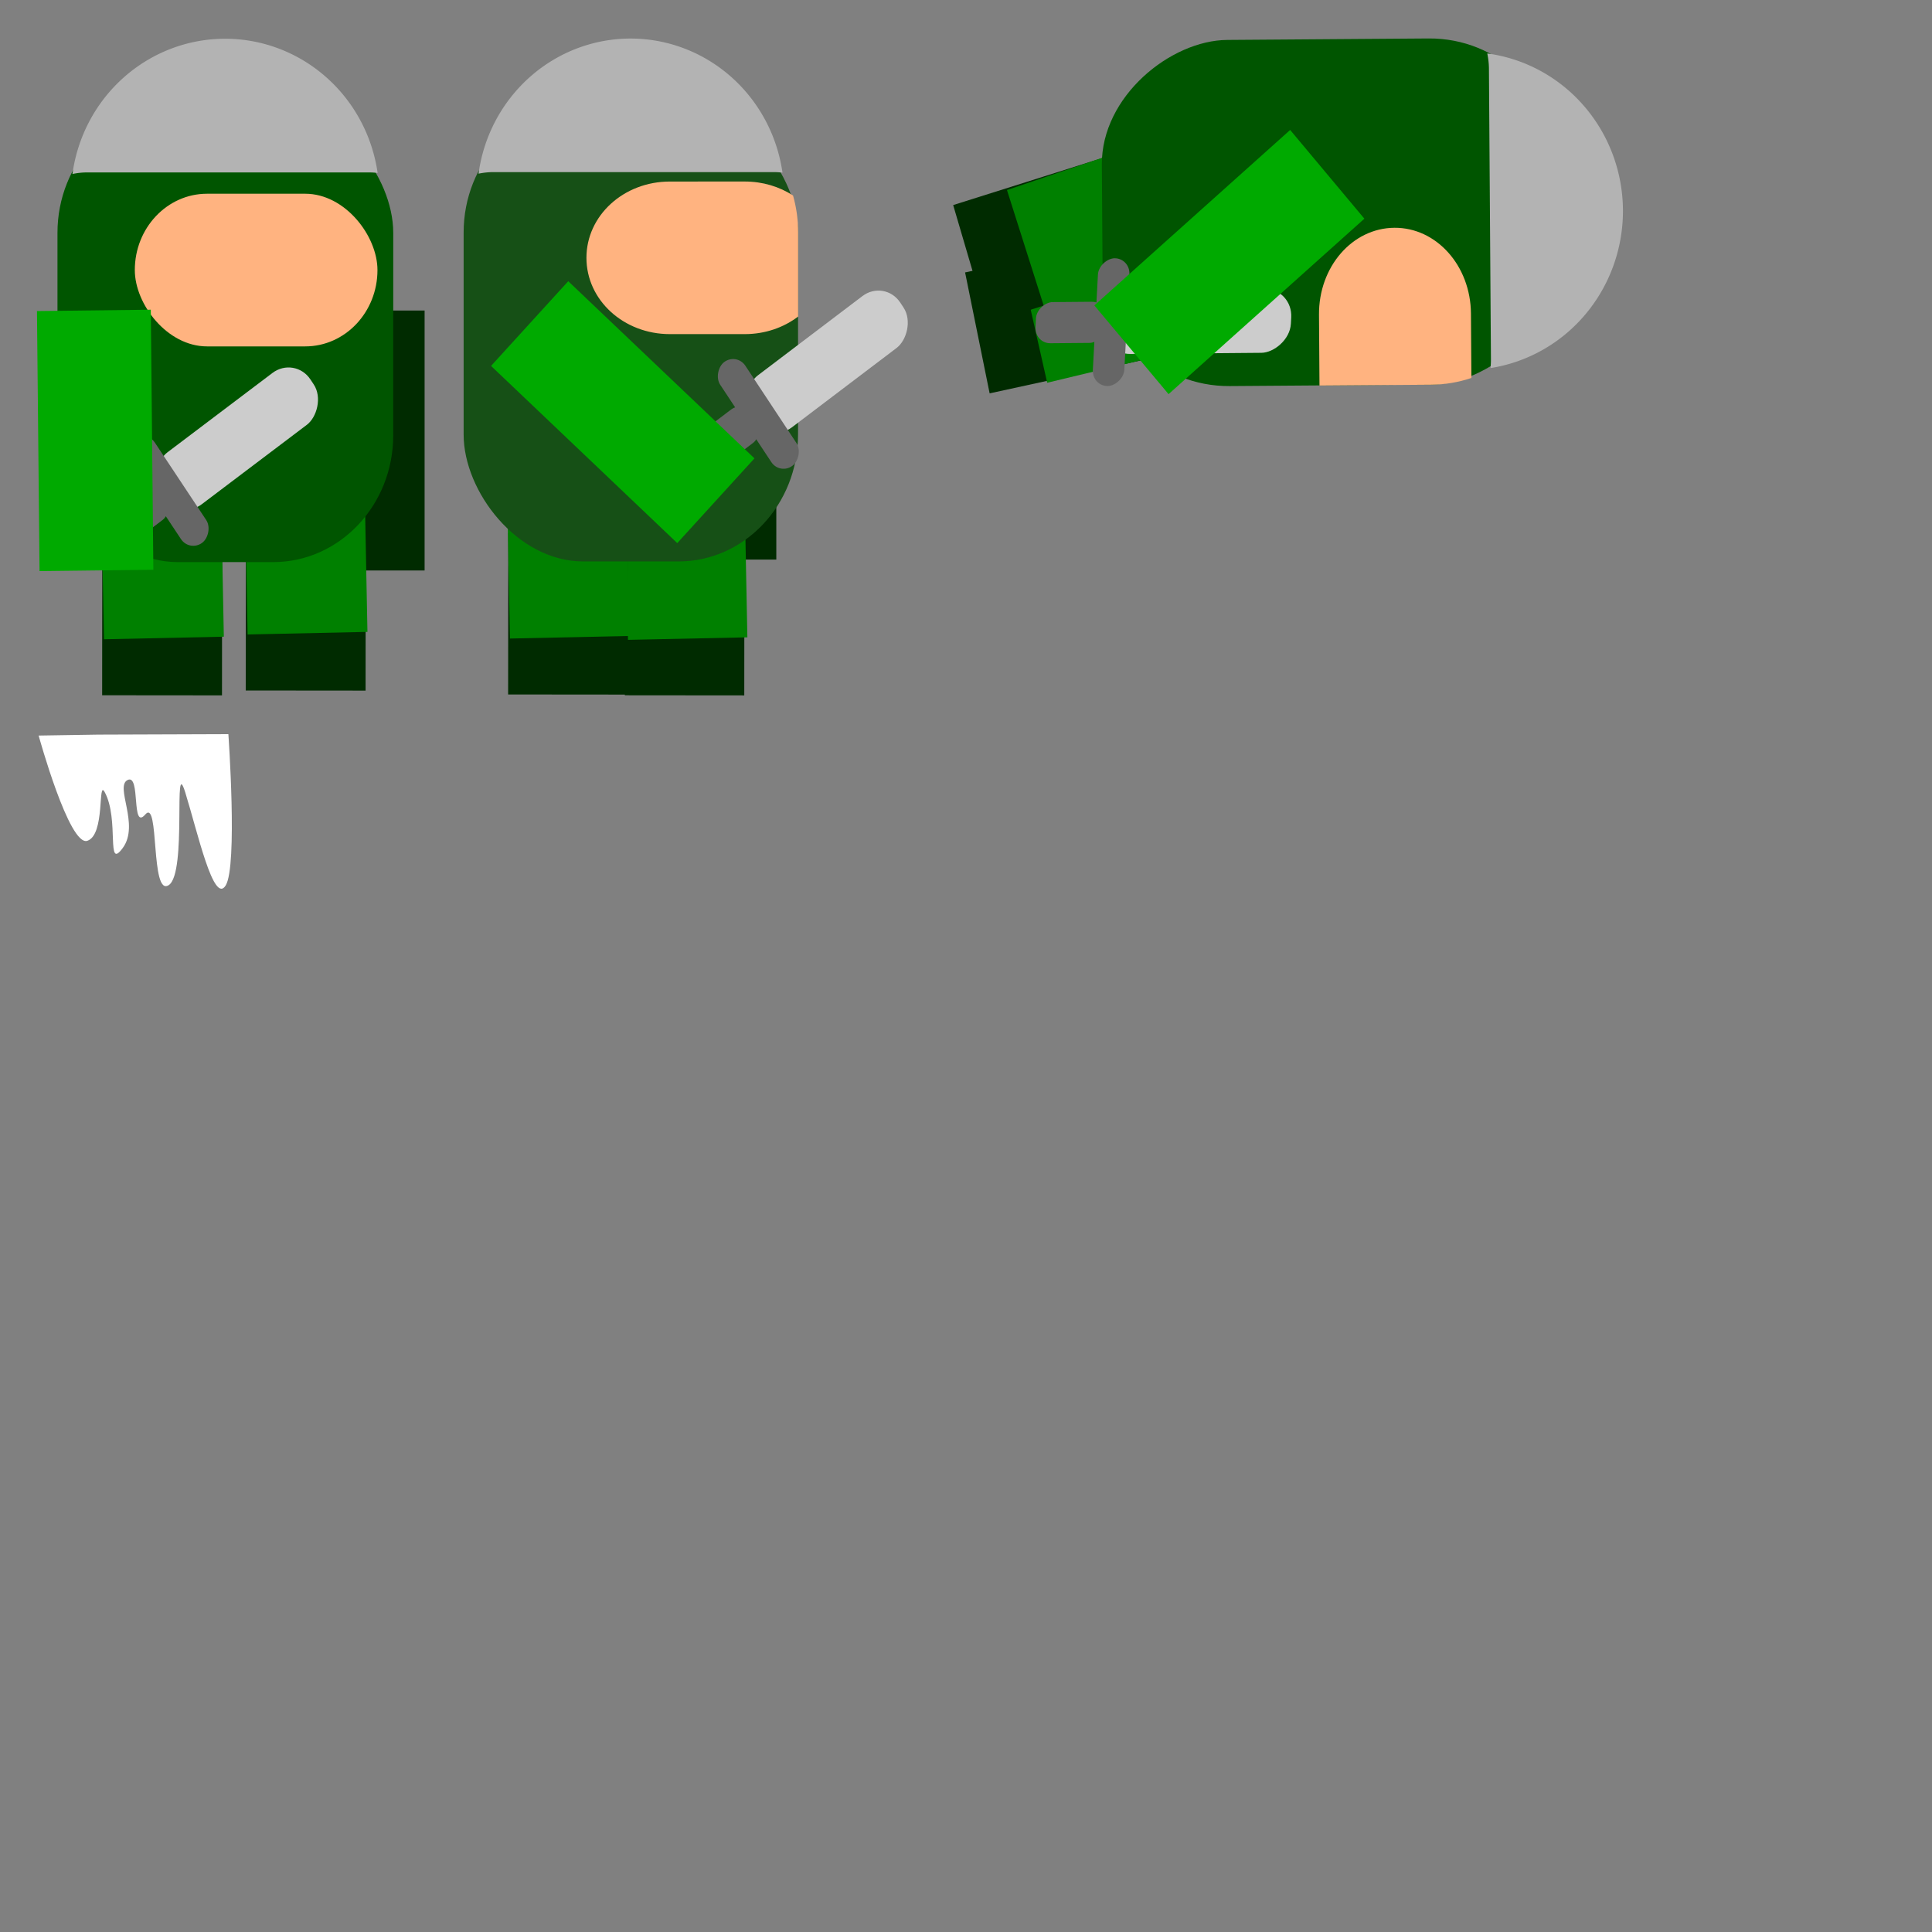 <?xml version="1.0" encoding="UTF-8" standalone="no"?>
<!-- Created with Inkscape (http://www.inkscape.org/) -->

<svg
   width="500"
   height="500"
   viewBox="0 0 500 500"
   version="1.1"
   id="svg5"
   inkscape:version="1.2.1 (9c6d41e410, 2022-07-14)"
   sodipodi:docname="enemy.svg"
   inkscape:export-filename="../assets/enemy.png"
   inkscape:export-xdpi="96"
   inkscape:export-ydpi="96"
   xmlns:inkscape="http://www.inkscape.org/namespaces/inkscape"
   xmlns:sodipodi="http://sodipodi.sourceforge.net/DTD/sodipodi-0.dtd"
   xmlns="http://www.w3.org/2000/svg"
   xmlns:svg="http://www.w3.org/2000/svg"
   xmlns:rdf="http://www.w3.org/1999/02/22-rdf-syntax-ns#"
   xmlns:cc="http://creativecommons.org/ns#">
  <rect x="0" y="0" width="500" height="500" fill="#808080" stroke="none"/>
  <sodipodi:namedview
     id="namedview7"
     pagecolor="#ffffff"
     bordercolor="#000000"
     borderopacity="0.25"
     inkscape:showpageshadow="2"
     inkscape:pageopacity="0.0"
     inkscape:pagecheckerboard="false"
     inkscape:deskcolor="#d1d1d1"
     inkscape:document-units="px"
     showgrid="false"
     showborder="true"
     borderlayer="true"
     shape-rendering="auto"
     inkscape:zoom="1.1789998"
     inkscape:cx="20.780325"
     inkscape:cy="68.7023"
     inkscape:window-width="948"
     inkscape:window-height="1041"
     inkscape:window-x="5"
     inkscape:window-y="32"
     inkscape:window-maximized="1"
     inkscape:current-layer="g1310" />
  <defs
     id="defs2" />
  <g
     inkscape:groupmode="layer"
     id="layer3"
     inkscape:label="dead">
    <g
       id="g1310"
       transform="matrix(0.044,6.372,-5.607,0.041,810.771,-277.886)"
       style="display:inline;fill:#999999">
      <rect
         style="display:inline;fill:#0b280b;stroke-width:0.054"
         id="rect1284"
         width="4.766"
         height="11.944"
         x="52.8"
         y="82.929"
         ry="2.749"
         rx="0" />
      <g
         id="g1362"
         inkscape:transform-center-x="16.25549"
         inkscape:transform-center-y="3.0420683"
         transform="matrix(0.98,-0.219,0.182,0.98,-15.672,13.957)">
        <rect
           style="display:inline;fill:#002b00;stroke-width:0.06"
           id="rect1286"
           width="7.39"
           height="9.433"
           x="-22.852"
           y="-39.393"
           ry="3.479"
           rx="0"
           transform="matrix(-0.679,-6.7580803e-4,5.8871663e-4,-0.787,42.071,69.017)" />
        <rect
           style="display:inline;fill:#008000;stroke-width:0.06"
           id="rect1288"
           width="7.39"
           height="9.433"
           x="14.792"
           y="27.004"
           ry="3.479"
           rx="0"
           transform="matrix(0.679,-0.016,0.014,0.787,42.071,69.017)" />
      </g>
      <g
         id="g1366"
         transform="matrix(0.958,-0.313,0.26,0.958,-19.355,19.535)"
         inkscape:transform-center-x="16.902122"
         inkscape:transform-center-y="4.7795003">
        <rect
           style="display:inline;fill:#002b00;stroke-width:0.06"
           id="rect1290"
           width="7.39"
           height="9.433"
           x="-13.998"
           y="-39.678"
           ry="3.479"
           rx="0"
           transform="matrix(-0.679,-6.7580803e-4,5.8871663e-4,-0.787,42.071,69.017)" />
        <rect
           style="display:inline;fill:#008000;stroke-width:0.06"
           id="rect1292"
           width="7.39"
           height="9.433"
           x="5.934"
           y="27.104"
           ry="3.479"
           rx="0"
           transform="matrix(0.679,-0.016,0.014,0.787,42.071,69.017)" />
      </g>
      <rect
         style="fill:#005500;stroke-width:0.097"
         id="rect1294"
         width="20.705"
         height="26.621"
         x="3.819"
         y="5.292"
         ry="7.405"
         transform="matrix(0.679,0,0,0.787,42.071,69.017)" />
      <path
         id="rect1296"
         style="fill:#ffb380;stroke-width:0.076"
         d="m 52.343,80.651 c 0,1.943 1.564,3.507 3.507,3.507 l 2.878,-3.6e-5 -8.2e-5,-5.144 c 0,-0.655 -0.093,-1.283 -0.263,-1.87 l -2.615,8e-6 c -1.943,0 -3.507,1.564 -3.507,3.507 z" />
      <g
         id="g1304"
         inkscape:label="Sword"
         transform="matrix(0.292,0.02,3.5222585e-4,0.322,43.277,82.65)"
         style="display:inline;fill:#999999">
        <rect
           style="fill:#cccccc;stroke-width:0.265"
           id="rect1298"
           width="8.888"
           height="26.823"
           x="39.403"
           y="5.969"
           ry="4.014" />
        <rect
           style="fill:#666666;stroke-width:0.265"
           id="rect1300"
           width="17.762"
           height="4.514"
           x="34.966"
           y="29.504"
           ry="2.257" />
        <rect
           style="fill:#666666;stroke-width:0.265"
           id="rect1302"
           width="5.718"
           height="10.133"
           x="40.988"
           y="32.438"
           ry="2.257" />
      </g>
      <rect
         style="display:inline;fill:#00aa00;stroke-width:0.054"
         id="rect1306"
         width="4.967"
         height="11.511"
         x="-14.314"
         y="95.746"
         ry="2.649"
         rx="0"
         transform="matrix(0.73,-0.684,0.614,0.79,0,0)"
         inkscape:transform-center-x="14.251545"
         inkscape:transform-center-y="12.268116" />
      <path
         id="path1308"
         style="fill:#b3b3b3;stroke-width:0.171"
         d="m 51.682,70.096 a 6.455,7.205 0 0 0 -6.391,6.212 c 0.2,-0.046 0.409,-0.072 0.623,-0.072 h 11.793 c 0.123,0 0.243,0.009 0.362,0.024 a 6.455,7.205 0 0 0 -6.387,-6.164 z" />
    </g>
    <path
       style="fill:#ffffff;stroke-width:0.974"
       d="m 10,190.362 c 0,0 7.92,28.807 12.605,27.236 4.685,-1.571 2.647,-16.007 4.492,-12.604 3.863,7.127 0.253,20.494 4.686,14.444 4.433,-6.05 -2.17,-15.94 1.259,-17.581 3.429,-1.641 0.845,13.236 4.557,8.927 3.712,-4.308 1.274,21.453 6.079,18.279 4.805,-3.174 1.065,-34.303 4.26,-24.005 3.195,10.297 7.36,29.168 10.473,24.09 C 61.523,224.07 59.104,190 59.104,190 l -33.697,0.118 z"
       id="path439"
       sodipodi:nodetypes="cssssssssccc" />
  </g>
  <g
     inkscape:groupmode="layer"
     id="layer2"
     inkscape:label="body"
     style="display:inline;fill:#999999"
     transform="matrix(1.472,0,0,1.27,-71.94,-97.659)">
    <g
       id="g1990"
       transform="matrix(4.199,0,0,4.437,-128.567,-226.225)">
      <rect
         style="display:inline;fill:#002b00;stroke-width:0.074"
         id="rect1500"
         width="7.017"
         height="15.17"
         x="19.441"
         y="17.232"
         ry="3.492"
         rx="0"
         transform="matrix(0.679,0,0,0.787,42.071,69.017)" />
      <rect
         style="display:inline;fill:#002b00;stroke-width:0.06"
         id="rect1838"
         width="7.39"
         height="9.433"
         x="-22.852"
         y="-39.393"
         ry="3.479"
         rx="0"
         transform="matrix(-0.679,-6.7580803e-4,5.8871663e-4,-0.787,42.071,69.017)" />
      <rect
         style="display:inline;fill:#008000;stroke-width:0.06"
         id="rect1842"
         width="7.39"
         height="9.433"
         x="14.792"
         y="27.004"
         ry="3.479"
         rx="0"
         transform="matrix(0.679,-0.016,0.014,0.787,42.071,69.017)" />
      <rect
         style="display:inline;fill:#002b00;stroke-width:0.06"
         id="rect1897"
         width="7.39"
         height="9.433"
         x="-13.998"
         y="-39.678"
         ry="3.479"
         rx="0"
         transform="matrix(-0.679,-6.7580803e-4,5.8871663e-4,-0.787,42.071,69.017)" />
      <rect
         style="display:inline;fill:#008000;stroke-width:0.06"
         id="rect1899"
         width="7.39"
         height="9.433"
         x="5.934"
         y="27.104"
         ry="3.479"
         rx="0"
         transform="matrix(0.679,-0.016,0.014,0.787,42.071,69.017)" />
      <rect
         style="fill:#005500;stroke-width:0.097"
         id="rect1003"
         width="20.705"
         height="26.621"
         x="3.819"
         y="5.292"
         ry="7.405"
         transform="matrix(0.679,0,0,0.787,42.071,69.017)" />
      <rect
         style="fill:#ffb380;stroke-width:0.105"
         id="rect1213"
         width="14.963"
         height="8.909"
         x="8.588"
         y="10.416"
         ry="4.455"
         transform="matrix(0.679,0,0,0.787,42.071,69.017)" />
      <g
         id="g909"
         inkscape:label="Sword"
         transform="matrix(0.162,0.268,-0.234,0.194,49.618,72.949)"
         style="display:inline;fill:#999999">
        <rect
           style="fill:#cccccc;stroke-width:0.265"
           id="rect848"
           width="8.888"
           height="26.823"
           x="39.403"
           y="5.969"
           ry="4.014" />
        <rect
           style="fill:#666666;stroke-width:0.265"
           id="rect902"
           width="17.762"
           height="4.514"
           x="34.966"
           y="29.504"
           ry="2.257" />
        <rect
           style="fill:#666666;stroke-width:0.265"
           id="rect904"
           width="5.718"
           height="10.133"
           x="40.988"
           y="32.438"
           ry="2.257" />
      </g>
      <rect
         style="display:inline;fill:#00aa00;stroke-width:0.054"
         id="rect1498"
         width="4.766"
         height="11.944"
         x="43.057"
         y="83.162"
         ry="2.749"
         rx="0"
         transform="matrix(1,-0.013,0.009,1,-6.0055733e-8,8.4533177e-7)" />
      <path
         id="path606"
         style="fill:#b3b3b3;stroke-width:0.171"
         d="m 51.682,70.096 a 6.455,7.205 0 0 0 -6.391,6.212 c 0.2,-0.046 0.409,-0.072 0.623,-0.072 h 11.793 c 0.123,0 0.243,0.009 0.362,0.024 a 6.455,7.205 0 0 0 -6.387,-6.164 z" />
    </g>
  </g>
  <g
     inkscape:groupmode="layer"
     id="g799"
     inkscape:label="body"
     style="display:inline;fill:#999999"
     transform="matrix(1.472,0,0,1.27,58.781,-95.456)">
    <g
       id="g797"
       transform="matrix(4.182,0,0,4.433,-145.204,-227.718)">
      <rect
         style="display:inline;fill:#002b00;stroke-width:0.054"
         id="rect771"
         width="4.766"
         height="11.944"
         x="53.043"
         y="82.103"
         ry="2.749"
         rx="0" />
      <rect
         style="display:inline;fill:#002b00;stroke-width:0.044"
         id="rect773"
         width="5.02"
         height="7.427"
         x="-56.537"
         y="-100.234"
         ry="2.739"
         rx="0"
         transform="matrix(-1,-9.9497635e-4,7.4773508e-4,-1,0,0)" />
      <rect
         style="display:inline;fill:#008000;stroke-width:0.044"
         id="rect775"
         width="5.02"
         height="7.426"
         x="49.793"
         y="91.456"
         ry="2.739"
         rx="0"
         transform="matrix(1,-0.023,0.018,1,0,0)" />
      <rect
         style="display:inline;fill:#002b00;stroke-width:0.06"
         id="rect777"
         width="7.39"
         height="9.433"
         x="-13.998"
         y="-39.678"
         ry="3.479"
         rx="0"
         transform="matrix(-0.679,-6.7580803e-4,5.8871663e-4,-0.787,42.071,69.017)" />
      <rect
         style="display:inline;fill:#008000;stroke-width:0.06"
         id="rect779"
         width="7.39"
         height="9.433"
         x="5.934"
         y="27.104"
         ry="3.479"
         rx="0"
         transform="matrix(0.679,-0.016,0.014,0.787,42.071,69.017)" />
      <rect
         style="fill:#165016;stroke-width:0.097"
         id="rect781"
         width="20.705"
         height="26.621"
         x="3.819"
         y="5.292"
         ry="7.405"
         transform="matrix(0.679,0,0,0.787,42.071,69.017)" />
      <path
         id="rect783"
         style="fill:#ffb380;stroke-width:0.076"
         d="m 53.334,76.669 c -1.943,0 -3.507,1.564 -3.507,3.507 0,1.943 1.564,3.507 3.507,3.507 h 3.149 c 0.855,0 1.638,-0.303 2.245,-0.809 v -3.861 c 0,-0.593 -0.076,-1.165 -0.216,-1.703 -0.572,-0.405 -1.272,-0.642 -2.029,-0.642 z" />
      <g
         id="g791"
         inkscape:label="Sword"
         transform="matrix(0.162,0.268,-0.234,0.194,57.382,69.438)"
         style="display:inline;fill:#999999">
        <rect
           style="fill:#cccccc;stroke-width:0.265"
           id="rect785"
           width="8.888"
           height="26.823"
           x="39.403"
           y="5.969"
           ry="4.014" />
        <rect
           style="fill:#666666;stroke-width:0.265"
           id="rect787"
           width="17.762"
           height="4.514"
           x="34.966"
           y="29.504"
           ry="2.257" />
        <rect
           style="fill:#666666;stroke-width:0.265"
           id="rect789"
           width="5.718"
           height="10.133"
           x="40.988"
           y="32.438"
           ry="2.257" />
      </g>
      <rect
         style="display:inline;fill:#00aa00;stroke-width:0.054"
         id="rect793"
         width="5.071"
         height="11.296"
         x="-26.137"
         y="90.252"
         ry="2.6"
         rx="0"
         transform="matrix(0.64,-0.768,0.693,0.721,0,0)"
         inkscape:transform-center-x="-13.671045"
         inkscape:transform-center-y="12.971642" />
      <path
         id="path795"
         style="fill:#b3b3b3;stroke-width:0.171"
         d="m 51.682,70.096 a 6.455,7.205 0 0 0 -6.391,6.212 c 0.2,-0.046 0.409,-0.072 0.623,-0.072 h 11.793 c 0.123,0 0.243,0.009 0.362,0.024 a 6.455,7.205 0 0 0 -6.387,-6.164 z" />
    </g>
  </g>
</svg>
